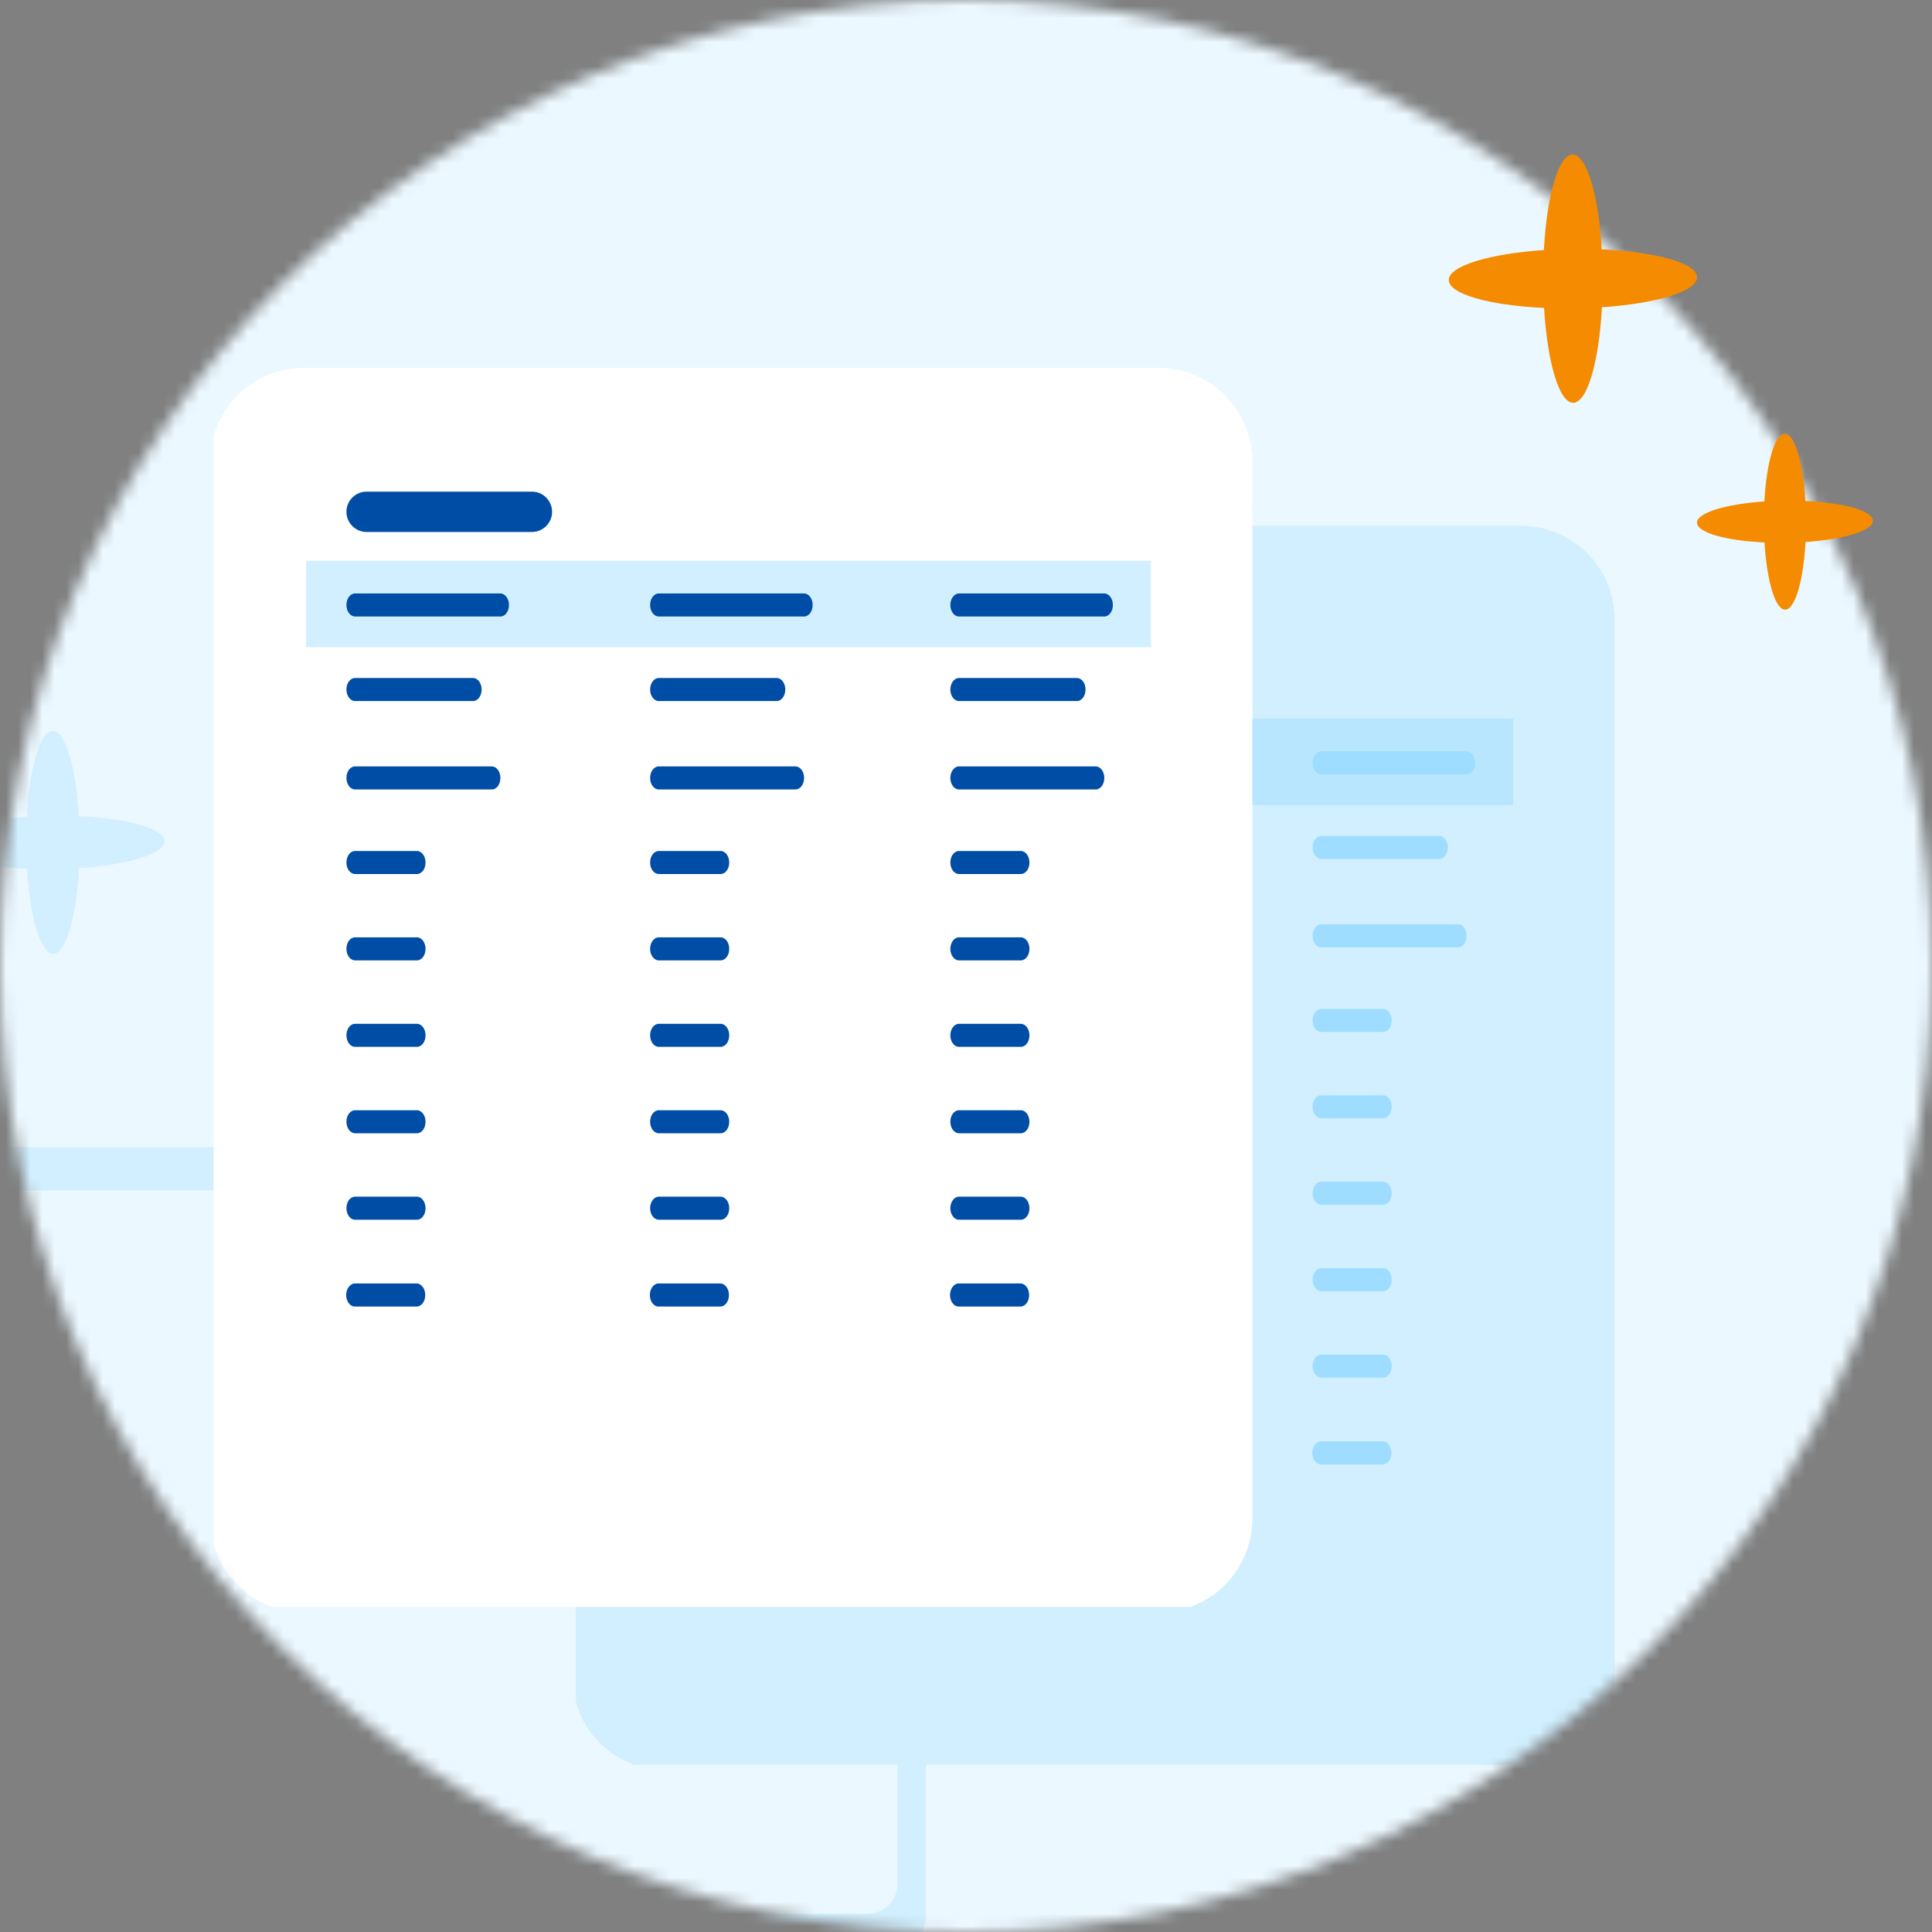 <svg width="160" height="160" viewBox="0 0 160 160" fill="none" xmlns="http://www.w3.org/2000/svg">
<rect x="0" y="0" width="160" height="160" fill="#808080" stroke="none"/>
<mask id="mask0_2672_44799" style="mask-type:alpha" maskUnits="userSpaceOnUse" x="0" y="0" width="160" height="160">
<circle cx="80" cy="80" r="80" fill="#EBF8FF"/>
</mask>
<g mask="url(#mask0_2672_44799)">
<path d="M192.728 -1.538H-31.19C-32.649 -1.54 -34.095 -1.232 -35.444 -0.632C-36.792 -0.033 -38.018 0.846 -39.051 1.955C-40.083 3.064 -40.902 4.381 -41.461 5.831C-42.02 7.28 -42.308 8.834 -42.308 10.403V151.895C-42.308 155.065 -41.136 158.105 -39.051 160.346C-36.966 162.587 -34.138 163.847 -31.19 163.847H192.728C195.677 163.847 198.505 162.587 200.59 160.346C202.675 158.105 203.846 155.065 203.846 151.895V10.403C203.846 8.834 203.559 7.28 203 5.831C202.441 4.381 201.622 3.064 200.589 1.955C199.557 0.846 198.331 -0.033 196.982 -0.632C195.633 -1.232 194.188 -1.54 192.728 -1.538Z" fill="#EBF8FF"/>
<path d="M74.06 95.001H-20.078C-21.529 95.001 -22.705 96.179 -22.705 97.633V158.709C-22.705 160.163 -21.529 161.341 -20.078 161.341H74.06C75.511 161.341 76.687 160.163 76.687 158.709V97.633C76.687 96.179 75.511 95.001 74.06 95.001Z" fill="#D1EFFF"/>
<path d="M71.881 98.576H-18.029C-19.376 98.576 -20.467 99.67 -20.467 101.019V156.031C-20.467 157.38 -19.376 158.474 -18.029 158.474H71.881C73.228 158.474 74.319 157.38 74.319 156.031V101.019C74.319 99.67 73.228 98.576 71.881 98.576Z" fill="#EBF8FF"/>
<path d="M27.173 97.339C27.524 97.339 27.809 97.053 27.809 96.701C27.809 96.349 27.524 96.064 27.173 96.064C26.822 96.064 26.537 96.349 26.537 96.701C26.537 97.053 26.822 97.339 27.173 97.339Z" fill="#B8E6FF"/>
<g clip-path="url(#clip0_2672_44799)">
<path d="M125.95 43.539H55.166C50.877 43.539 47.4 47.016 47.4 51.305V138.85C47.4 143.139 50.877 146.616 55.166 146.616H125.95C130.239 146.616 133.716 143.139 133.716 138.85V51.305C133.716 47.016 130.239 43.539 125.95 43.539Z" fill="#D1EFFF"/>
<path fill-rule="evenodd" clip-rule="evenodd" d="M55.357 51.884C55.357 51.531 55.454 51.248 55.573 51.248H125.096C125.214 51.248 125.311 51.517 125.311 51.884V138.273C125.311 138.626 125.214 138.909 125.096 138.909H55.573C55.454 138.909 55.357 138.639 55.357 138.273V51.884Z" fill="#D1EFFF"/>
<path d="M125.317 59.518H55.357V66.677H125.317V59.518Z" fill="#B8E6FF"/>
<path d="M59.407 62.224H71.436C71.83 62.224 72.15 62.652 72.15 63.18C72.15 63.719 71.83 64.134 71.436 64.134H59.407C59.011 64.134 58.69 63.706 58.69 63.18C58.69 62.652 59 62.224 59.407 62.224Z" fill="#9EDDFF"/>
<path d="M59.407 69.225H69.173C69.566 69.225 69.887 69.653 69.887 70.178C69.887 70.718 69.566 71.135 69.173 71.135H59.407C59.011 71.135 58.69 70.707 58.69 70.178C58.69 69.653 59 69.225 59.407 69.225Z" fill="#9EDDFF"/>
<path d="M59.407 76.547H70.725C71.121 76.547 71.442 76.975 71.442 77.501C71.442 78.04 71.121 78.457 70.725 78.457H59.407C59.011 78.457 58.69 78.029 58.69 77.501C58.69 76.973 59 76.547 59.407 76.547Z" fill="#9EDDFF"/>
<path d="M59.407 83.553H64.527C64.923 83.553 65.241 83.981 65.241 84.507C65.241 85.046 64.923 85.461 64.527 85.461H59.407C59.011 85.461 58.69 85.035 58.69 84.507C58.69 83.973 59 83.553 59.407 83.553Z" fill="#9EDDFF"/>
<path d="M59.407 90.703H64.527C64.923 90.703 65.241 91.129 65.241 91.657C65.241 92.196 64.923 92.611 64.527 92.611H59.407C59.011 92.611 58.69 92.185 58.69 91.657C58.69 91.129 59 90.703 59.407 90.703Z" fill="#9EDDFF"/>
<path d="M59.407 105.022H64.527C64.923 105.022 65.241 105.448 65.241 105.976C65.241 106.515 64.923 106.93 64.527 106.93H59.407C59.011 106.93 58.69 106.502 58.69 105.976C58.69 105.448 59 105.022 59.407 105.022Z" fill="#9EDDFF"/>
<path d="M59.407 97.864H64.527C64.923 97.864 65.241 98.29 65.241 98.818C65.241 99.357 64.923 99.772 64.527 99.772H59.407C59.011 99.772 58.69 99.346 58.69 98.818C58.69 98.29 59 97.864 59.407 97.864Z" fill="#9EDDFF"/>
<path d="M59.407 112.181H64.527C64.923 112.181 65.241 112.609 65.241 113.137C65.241 113.676 64.923 114.091 64.527 114.091H59.407C59.011 114.091 58.69 113.663 58.69 113.137C58.69 112.609 59 112.181 59.407 112.181Z" fill="#9EDDFF"/>
<path d="M59.383 119.37H64.503C64.896 119.37 65.217 119.799 65.217 120.324C65.217 120.863 64.896 121.281 64.503 121.281H59.383C58.99 121.281 58.669 120.852 58.669 120.324C58.669 119.799 59 119.37 59.383 119.37Z" fill="#9EDDFF"/>
<path d="M84.557 62.224H96.586C96.979 62.224 97.3 62.652 97.3 63.18C97.3 63.719 96.979 64.134 96.586 64.134H84.557C84.16 64.134 83.84 63.706 83.84 63.18C83.84 62.652 84.16 62.224 84.557 62.224Z" fill="#9EDDFF"/>
<path d="M84.557 69.225H94.322C94.716 69.225 95.036 69.653 95.036 70.178C95.036 70.718 94.716 71.135 94.322 71.135H84.557C84.16 71.135 83.84 70.707 83.84 70.178C83.84 69.653 84.16 69.225 84.557 69.225Z" fill="#9EDDFF"/>
<path d="M84.557 76.547H95.874C96.27 76.547 96.591 76.975 96.591 77.501C96.591 78.04 96.27 78.457 95.874 78.457H84.557C84.16 78.457 83.84 78.029 83.84 77.501C83.84 76.973 84.16 76.547 84.557 76.547Z" fill="#9EDDFF"/>
<path d="M84.557 83.553H89.677C90.073 83.553 90.391 83.981 90.391 84.507C90.391 85.046 90.073 85.461 89.677 85.461H84.557C84.16 85.461 83.84 85.035 83.84 84.507C83.84 83.973 84.16 83.553 84.557 83.553Z" fill="#9EDDFF"/>
<path d="M84.557 90.703H89.677C90.073 90.703 90.391 91.129 90.391 91.657C90.391 92.196 90.073 92.611 89.677 92.611H84.557C84.16 92.611 83.84 92.185 83.84 91.657C83.84 91.129 84.16 90.703 84.557 90.703Z" fill="#9EDDFF"/>
<path d="M84.557 105.022H89.677C90.073 105.022 90.391 105.448 90.391 105.976C90.391 106.515 90.073 106.93 89.677 106.93H84.557C84.16 106.93 83.84 106.502 83.84 105.976C83.84 105.448 84.16 105.022 84.557 105.022Z" fill="#9EDDFF"/>
<path d="M84.557 97.864H89.677C90.073 97.864 90.391 98.29 90.391 98.818C90.391 99.357 90.073 99.772 89.677 99.772H84.557C84.16 99.772 83.84 99.346 83.84 98.818C83.84 98.29 84.16 97.864 84.557 97.864Z" fill="#9EDDFF"/>
<path d="M84.557 112.181H89.677C90.073 112.181 90.391 112.609 90.391 113.137C90.391 113.676 90.073 114.091 89.677 114.091H84.557C84.16 114.091 83.84 113.663 83.84 113.137C83.84 112.609 84.16 112.181 84.557 112.181Z" fill="#9EDDFF"/>
<path d="M84.532 119.37H89.652C90.046 119.37 90.366 119.799 90.366 120.324C90.366 120.863 90.046 121.281 89.652 121.281H84.532C84.139 121.281 83.818 120.852 83.818 120.324C83.818 119.799 84.139 119.37 84.532 119.37Z" fill="#9EDDFF"/>
<path d="M109.421 62.224H121.45C121.843 62.224 122.164 62.652 122.164 63.18C122.164 63.719 121.843 64.134 121.45 64.134H109.421C109.025 64.134 108.704 63.706 108.704 63.18C108.704 62.652 109.025 62.224 109.421 62.224Z" fill="#9EDDFF"/>
<path d="M109.421 69.225H119.186C119.58 69.225 119.901 69.653 119.901 70.178C119.901 70.718 119.58 71.135 119.186 71.135H109.421C109.025 71.135 108.704 70.707 108.704 70.178C108.704 69.653 109.025 69.225 109.421 69.225Z" fill="#9EDDFF"/>
<path d="M109.421 76.547H120.739C121.135 76.547 121.455 76.975 121.455 77.501C121.455 78.04 121.135 78.457 120.739 78.457H109.421C109.025 78.457 108.704 78.029 108.704 77.501C108.704 76.973 109.025 76.547 109.421 76.547Z" fill="#9EDDFF"/>
<path d="M109.421 83.553H114.541C114.934 83.553 115.255 83.981 115.255 84.507C115.255 85.046 114.934 85.461 114.541 85.461H109.421C109.025 85.461 108.704 85.035 108.704 84.507C108.704 83.973 109.025 83.553 109.421 83.553Z" fill="#9EDDFF"/>
<path d="M109.421 90.703H114.541C114.934 90.703 115.255 91.129 115.255 91.657C115.255 92.196 114.934 92.611 114.541 92.611H109.421C109.025 92.611 108.704 92.185 108.704 91.657C108.704 91.129 109.025 90.703 109.421 90.703Z" fill="#9EDDFF"/>
<path d="M109.421 105.022H114.541C114.934 105.022 115.255 105.448 115.255 105.976C115.255 106.515 114.934 106.93 114.541 106.93H109.421C109.025 106.93 108.704 106.502 108.704 105.976C108.704 105.448 109.025 105.022 109.421 105.022Z" fill="#9EDDFF"/>
<path d="M109.421 97.864H114.541C114.934 97.864 115.255 98.29 115.255 98.818C115.255 99.357 114.934 99.772 114.541 99.772H109.421C109.025 99.772 108.704 99.346 108.704 98.818C108.704 98.29 109.025 97.864 109.421 97.864Z" fill="#9EDDFF"/>
<path d="M109.421 112.181H114.541C114.934 112.181 115.255 112.609 115.255 113.137C115.255 113.676 114.934 114.091 114.541 114.091H109.421C109.025 114.091 108.704 113.663 108.704 113.137C108.704 112.609 109.025 112.181 109.421 112.181Z" fill="#9EDDFF"/>
<path d="M109.391 119.37H114.511C114.907 119.37 115.228 119.799 115.228 120.324C115.228 120.863 114.907 121.281 114.511 121.281H109.391C108.995 121.281 108.677 120.852 108.677 120.324C108.682 119.799 109 119.37 109.391 119.37Z" fill="#9EDDFF"/>
<path d="M74.05 53.792H60.361C59.438 53.792 58.69 54.54 58.69 55.463C58.69 56.385 59.438 57.133 60.361 57.133H74.05C74.973 57.133 75.721 56.385 75.721 55.463C75.721 54.54 74.973 53.792 74.05 53.792Z" fill="#9EDDFF"/>
</g>
<path d="M13.615 69.664C13.615 68.62 10.582 67.783 6.53 67.593C6.298 63.546 5.406 60.537 4.361 60.539C3.316 60.541 2.447 63.574 2.225 67.642C-1.839 67.92 -4.86 68.828 -4.846 69.875C-4.832 70.922 -1.813 71.759 2.239 71.946C2.482 75.994 3.363 79.003 4.405 79.001C5.448 78.998 6.321 75.966 6.544 71.898C10.607 71.62 13.626 70.712 13.615 69.664Z" fill="#D1EFFF"/>
<path d="M181.23 131.1C181.23 129.794 177.439 128.749 172.374 128.511C172.084 123.452 170.969 119.69 169.663 119.693C168.357 119.696 167.271 123.487 166.993 128.572C161.913 128.919 158.136 130.055 158.154 131.364C158.171 132.672 161.945 133.718 167.01 133.952C167.314 139.011 168.415 142.773 169.718 142.77C171.021 142.767 172.113 138.977 172.391 133.892C177.471 133.544 181.244 132.409 181.23 131.1Z" fill="#D1EFFF"/>
<g clip-path="url(#clip1_2672_44799)">
<path d="M95.95 30.462H25.166C20.877 30.462 17.4 33.939 17.4 38.228V125.773C17.4 130.062 20.877 133.539 25.166 133.539H95.95C100.239 133.539 103.716 130.062 103.716 125.773V38.228C103.716 33.939 100.239 30.462 95.95 30.462Z" fill="white"/>
<path fill-rule="evenodd" clip-rule="evenodd" d="M25.357 38.807C25.357 38.454 25.454 38.171 25.573 38.171H95.096C95.214 38.171 95.311 38.44 95.311 38.807V125.196C95.311 125.549 95.214 125.832 95.096 125.832H25.573C25.454 125.832 25.357 125.562 25.357 125.196V38.807Z" fill="white"/>
<path d="M95.317 46.44H25.357V53.6H95.317V46.44Z" fill="#D1EFFF"/>
<path d="M29.407 49.147H41.436C41.83 49.147 42.15 49.575 42.15 50.103C42.15 50.642 41.83 51.057 41.436 51.057H29.407C29.011 51.057 28.69 50.629 28.69 50.103C28.69 49.575 29 49.147 29.407 49.147Z" fill="#004DA5"/>
<path d="M29.407 56.148H39.173C39.566 56.148 39.887 56.576 39.887 57.101C39.887 57.64 39.566 58.058 39.173 58.058H29.407C29.011 58.058 28.69 57.63 28.69 57.101C28.69 56.576 29 56.148 29.407 56.148Z" fill="#004DA5"/>
<path d="M29.407 63.47H40.725C41.121 63.47 41.442 63.898 41.442 64.424C41.442 64.963 41.121 65.38 40.725 65.38H29.407C29.011 65.38 28.69 64.952 28.69 64.424C28.69 63.895 29 63.47 29.407 63.47Z" fill="#004DA5"/>
<path d="M29.407 70.476H34.527C34.923 70.476 35.241 70.904 35.241 71.43C35.241 71.968 34.923 72.383 34.527 72.383H29.407C29.011 72.383 28.69 71.958 28.69 71.43C28.69 70.896 29 70.476 29.407 70.476Z" fill="#004DA5"/>
<path d="M29.407 77.626H34.527C34.923 77.626 35.241 78.052 35.241 78.58C35.241 79.119 34.923 79.534 34.527 79.534H29.407C29.011 79.534 28.69 79.108 28.69 78.58C28.69 78.052 29 77.626 29.407 77.626Z" fill="#004DA5"/>
<path d="M29.407 91.945H34.527C34.923 91.945 35.241 92.371 35.241 92.899C35.241 93.438 34.923 93.853 34.527 93.853H29.407C29.011 93.853 28.69 93.425 28.69 92.899C28.69 92.371 29 91.945 29.407 91.945Z" fill="#004DA5"/>
<path d="M29.407 84.787H34.527C34.923 84.787 35.241 85.213 35.241 85.741C35.241 86.28 34.923 86.695 34.527 86.695H29.407C29.011 86.695 28.69 86.269 28.69 85.741C28.69 85.213 29 84.787 29.407 84.787Z" fill="#004DA5"/>
<path d="M29.407 99.103H34.527C34.923 99.103 35.241 99.532 35.241 100.06C35.241 100.599 34.923 101.014 34.527 101.014H29.407C29.011 101.014 28.69 100.586 28.69 100.06C28.69 99.532 29 99.103 29.407 99.103Z" fill="#004DA5"/>
<path d="M29.383 106.293H34.503C34.896 106.293 35.217 106.721 35.217 107.247C35.217 107.786 34.896 108.203 34.503 108.203H29.383C28.99 108.203 28.669 107.775 28.669 107.247C28.669 106.721 29 106.293 29.383 106.293Z" fill="#004DA5"/>
<path d="M54.557 49.147H66.586C66.979 49.147 67.3 49.575 67.3 50.103C67.3 50.642 66.979 51.057 66.586 51.057H54.557C54.16 51.057 53.84 50.629 53.84 50.103C53.84 49.575 54.16 49.147 54.557 49.147Z" fill="#004DA5"/>
<path d="M54.557 56.148H64.322C64.716 56.148 65.036 56.576 65.036 57.101C65.036 57.64 64.716 58.058 64.322 58.058H54.557C54.16 58.058 53.84 57.63 53.84 57.101C53.84 56.576 54.16 56.148 54.557 56.148Z" fill="#004DA5"/>
<path d="M54.557 63.47H65.874C66.27 63.47 66.591 63.898 66.591 64.424C66.591 64.963 66.27 65.38 65.874 65.38H54.557C54.16 65.38 53.84 64.952 53.84 64.424C53.84 63.895 54.16 63.47 54.557 63.47Z" fill="#004DA5"/>
<path d="M54.557 70.476H59.676C60.073 70.476 60.391 70.904 60.391 71.43C60.391 71.968 60.073 72.383 59.676 72.383H54.557C54.16 72.383 53.84 71.958 53.84 71.43C53.84 70.896 54.16 70.476 54.557 70.476Z" fill="#004DA5"/>
<path d="M54.557 77.626H59.676C60.073 77.626 60.391 78.052 60.391 78.58C60.391 79.119 60.073 79.534 59.676 79.534H54.557C54.16 79.534 53.84 79.108 53.84 78.58C53.84 78.052 54.16 77.626 54.557 77.626Z" fill="#004DA5"/>
<path d="M54.557 91.945H59.676C60.073 91.945 60.391 92.371 60.391 92.899C60.391 93.438 60.073 93.853 59.676 93.853H54.557C54.16 93.853 53.84 93.425 53.84 92.899C53.84 92.371 54.16 91.945 54.557 91.945Z" fill="#004DA5"/>
<path d="M54.557 84.787H59.676C60.073 84.787 60.391 85.213 60.391 85.741C60.391 86.28 60.073 86.695 59.676 86.695H54.557C54.16 86.695 53.84 86.269 53.84 85.741C53.84 85.213 54.16 84.787 54.557 84.787Z" fill="#004DA5"/>
<path d="M54.557 99.103H59.676C60.073 99.103 60.391 99.532 60.391 100.06C60.391 100.599 60.073 101.014 59.676 101.014H54.557C54.16 101.014 53.84 100.586 53.84 100.06C53.84 99.532 54.16 99.103 54.557 99.103Z" fill="#004DA5"/>
<path d="M54.532 106.293H59.652C60.046 106.293 60.366 106.721 60.366 107.247C60.366 107.786 60.046 108.203 59.652 108.203H54.532C54.139 108.203 53.818 107.775 53.818 107.247C53.818 106.721 54.139 106.293 54.532 106.293Z" fill="#004DA5"/>
<path d="M79.421 49.147H91.45C91.843 49.147 92.164 49.575 92.164 50.103C92.164 50.642 91.843 51.057 91.45 51.057H79.421C79.025 51.057 78.704 50.629 78.704 50.103C78.704 49.575 79.025 49.147 79.421 49.147Z" fill="#004DA5"/>
<path d="M79.421 56.148H89.186C89.58 56.148 89.9 56.576 89.9 57.101C89.9 57.64 89.58 58.058 89.186 58.058H79.421C79.025 58.058 78.704 57.63 78.704 57.101C78.704 56.576 79.025 56.148 79.421 56.148Z" fill="#004DA5"/>
<path d="M79.421 63.47H90.739C91.135 63.47 91.455 63.898 91.455 64.424C91.455 64.963 91.135 65.38 90.739 65.38H79.421C79.025 65.38 78.704 64.952 78.704 64.424C78.704 63.895 79.025 63.47 79.421 63.47Z" fill="#004DA5"/>
<path d="M79.421 70.476H84.541C84.934 70.476 85.255 70.904 85.255 71.43C85.255 71.968 84.934 72.383 84.541 72.383H79.421C79.025 72.383 78.704 71.958 78.704 71.43C78.704 70.896 79.025 70.476 79.421 70.476Z" fill="#004DA5"/>
<path d="M79.421 77.626H84.541C84.934 77.626 85.255 78.052 85.255 78.58C85.255 79.119 84.934 79.534 84.541 79.534H79.421C79.025 79.534 78.704 79.108 78.704 78.58C78.704 78.052 79.025 77.626 79.421 77.626Z" fill="#004DA5"/>
<path d="M79.421 91.945H84.541C84.934 91.945 85.255 92.371 85.255 92.899C85.255 93.438 84.934 93.853 84.541 93.853H79.421C79.025 93.853 78.704 93.425 78.704 92.899C78.704 92.371 79.025 91.945 79.421 91.945Z" fill="#004DA5"/>
<path d="M79.421 84.787H84.541C84.934 84.787 85.255 85.213 85.255 85.741C85.255 86.28 84.934 86.695 84.541 86.695H79.421C79.025 86.695 78.704 86.269 78.704 85.741C78.704 85.213 79.025 84.787 79.421 84.787Z" fill="#004DA5"/>
<path d="M79.421 99.103H84.541C84.934 99.103 85.255 99.532 85.255 100.06C85.255 100.599 84.934 101.014 84.541 101.014H79.421C79.025 101.014 78.704 100.586 78.704 100.06C78.704 99.532 79.025 99.103 79.421 99.103Z" fill="#004DA5"/>
<path d="M79.391 106.293H84.511C84.907 106.293 85.228 106.721 85.228 107.247C85.228 107.786 84.907 108.203 84.511 108.203H79.391C78.995 108.203 78.677 107.775 78.677 107.247C78.682 106.721 79 106.293 79.391 106.293Z" fill="#004DA5"/>
<path d="M44.05 40.715H30.361C29.438 40.715 28.69 41.463 28.69 42.386C28.69 43.308 29.438 44.056 30.361 44.056H44.05C44.973 44.056 45.721 43.308 45.721 42.386C45.721 41.463 44.973 40.715 44.05 40.715Z" fill="#004DA5"/>
</g>
</g>
<path d="M140.541 22.96C140.541 21.797 137.164 20.865 132.651 20.654C132.393 16.147 131.4 12.795 130.236 12.798C129.072 12.8 128.105 16.178 127.857 20.708C123.332 21.017 119.967 22.029 119.982 23.195C119.998 24.361 123.36 25.292 127.873 25.501C128.143 30.009 129.124 33.36 130.285 33.357C131.446 33.355 132.419 29.978 132.666 25.447C137.192 25.138 140.554 24.126 140.541 22.96Z" fill="#F58B00"/>
<path d="M155.103 43.123C155.103 42.299 152.711 41.639 149.514 41.489C149.331 38.297 148.628 35.923 147.803 35.925C146.979 35.927 146.294 38.319 146.118 41.528C142.913 41.747 140.53 42.463 140.541 43.289C140.552 44.115 142.933 44.775 146.129 44.923C146.321 48.116 147.016 50.49 147.838 50.488C148.661 50.486 149.35 48.094 149.525 44.885C152.731 44.666 155.112 43.949 155.103 43.123Z" fill="#F58B00"/>
<defs>
<clipPath id="clip0_2672_44799">
<rect width="86.316" height="103.077" fill="white" transform="translate(47.692 43.077)"/>
</clipPath>
<clipPath id="clip1_2672_44799">
<rect width="86.316" height="103.077" fill="white" transform="translate(17.692 30)"/>
</clipPath>
</defs>
</svg>
